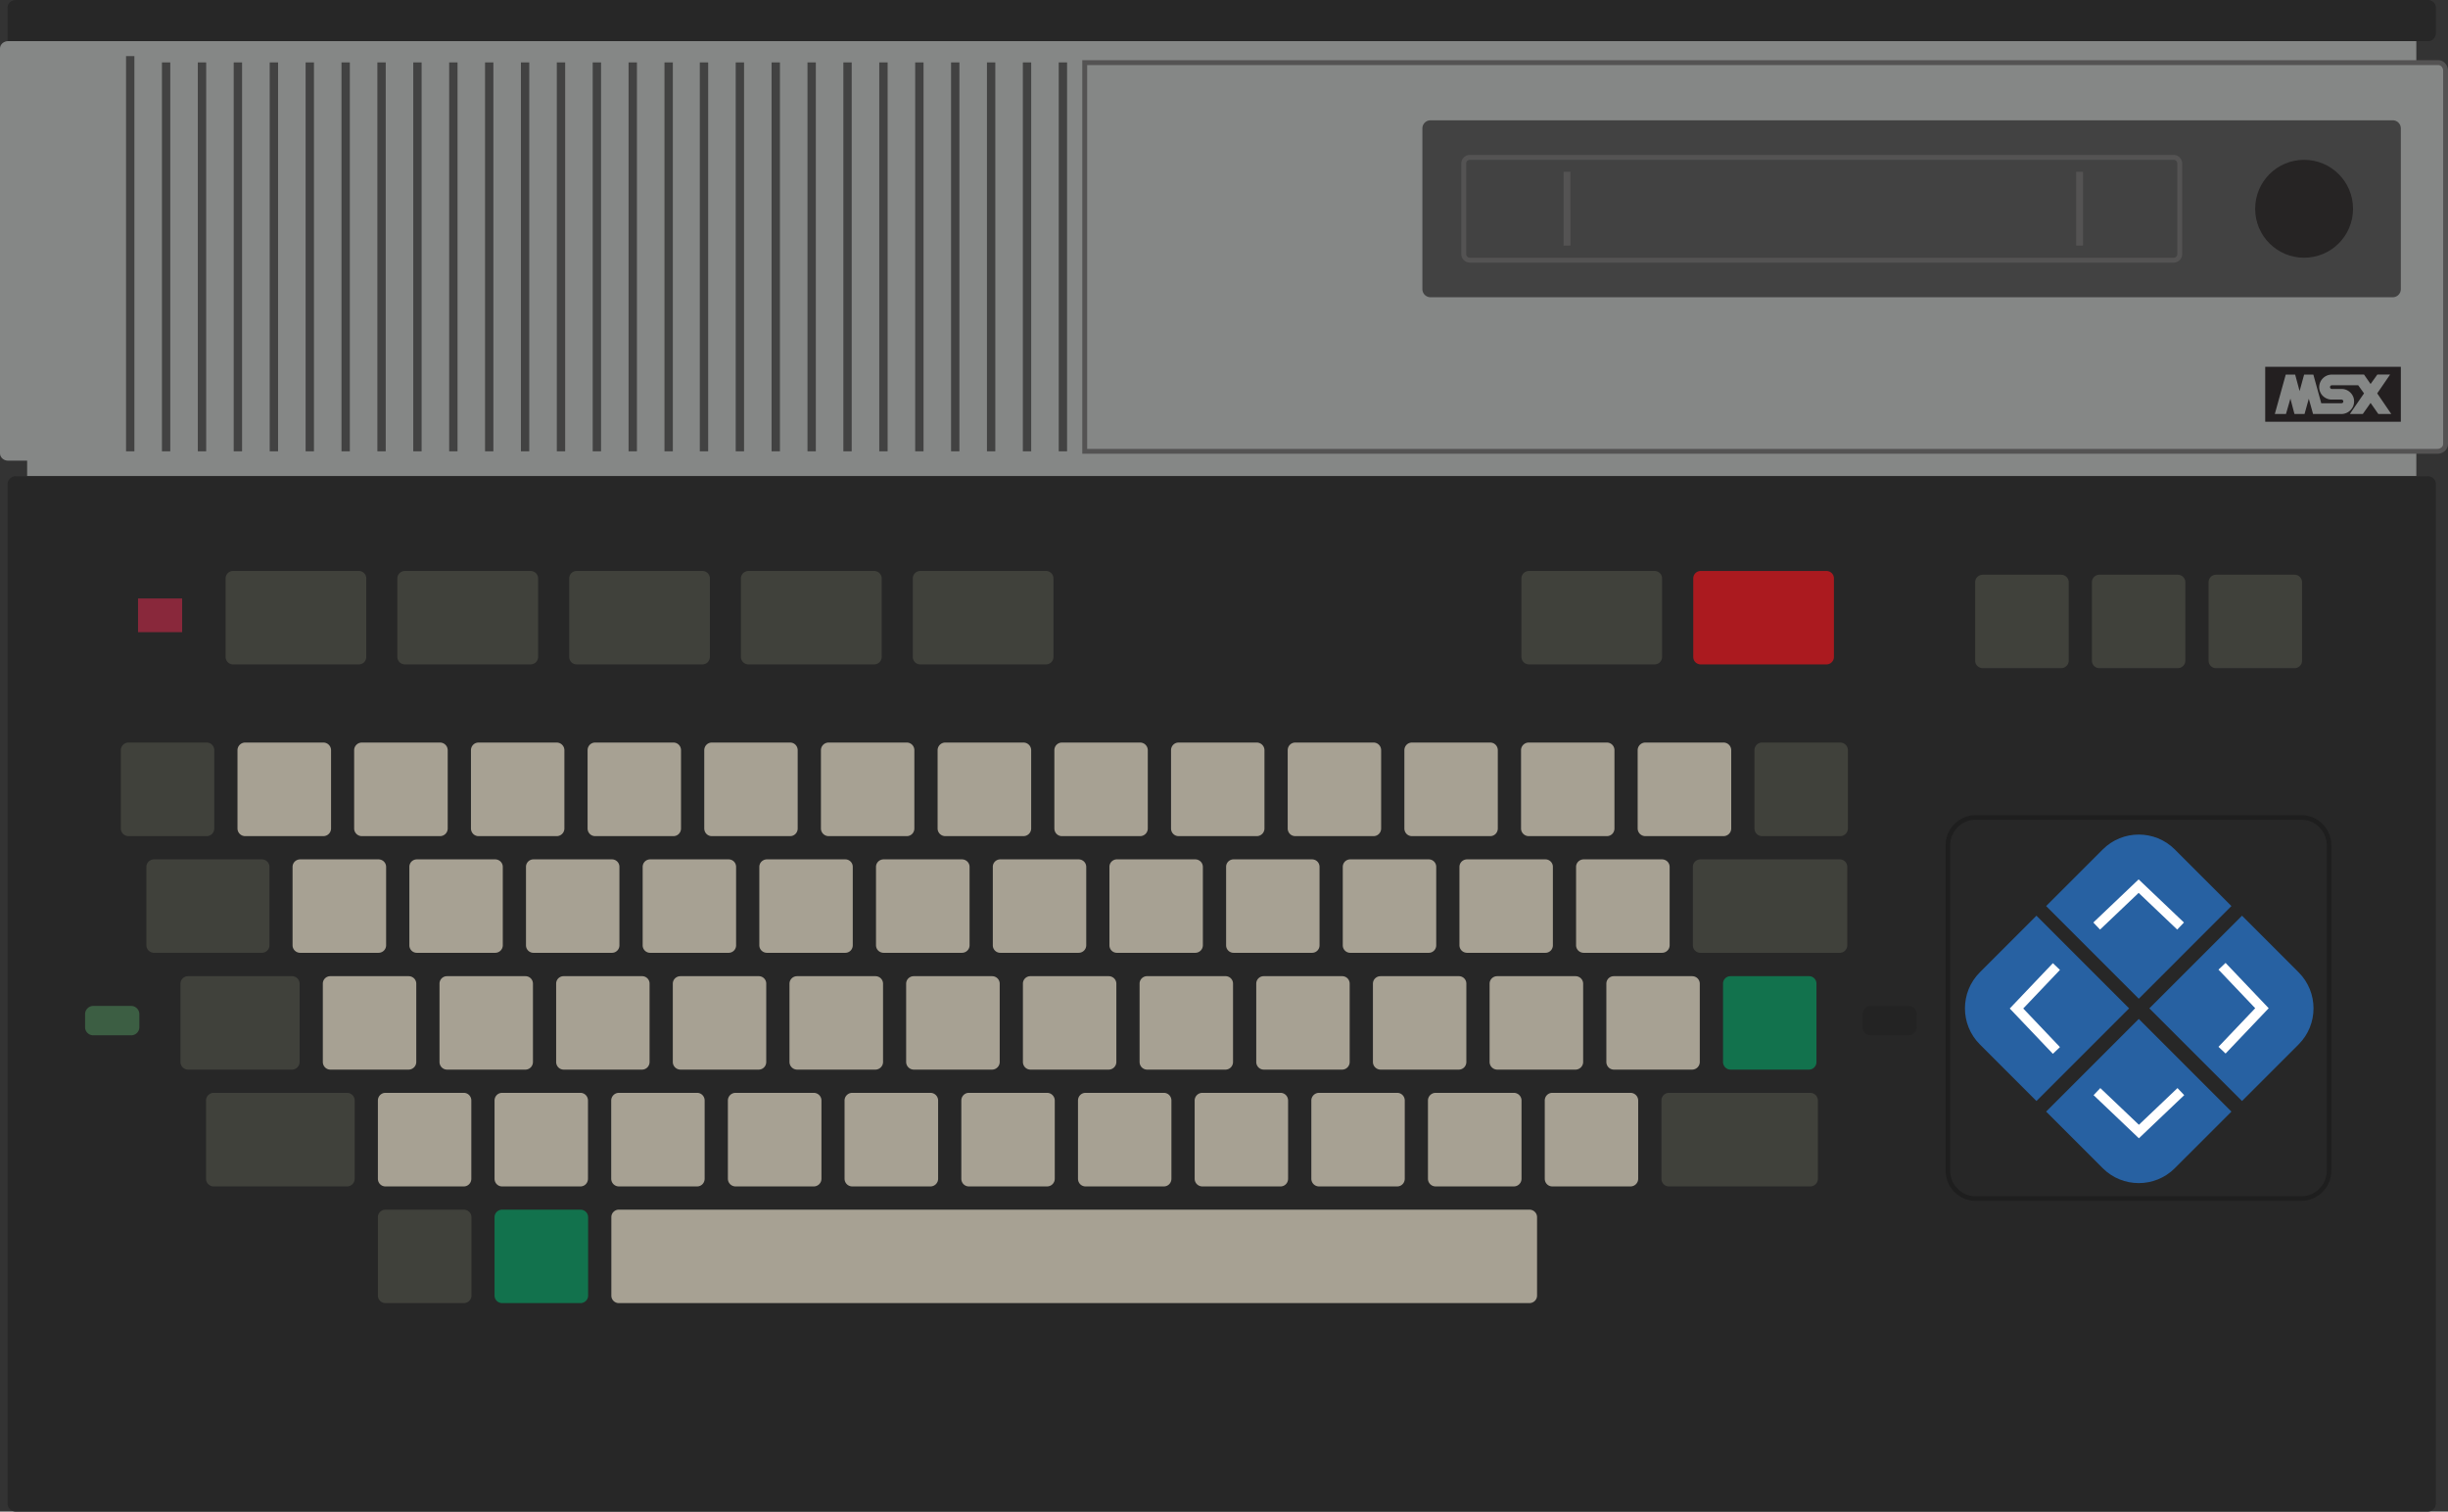 <?xml version="1.0" encoding="UTF-8" standalone="no"?>
<svg
   xmlns:dc="http://purl.org/dc/elements/1.1/"
   xmlns:cc="http://creativecommons.org/ns#"
   xmlns:rdf="http://www.w3.org/1999/02/22-rdf-syntax-ns#"
   xmlns:svg="http://www.w3.org/2000/svg"
   xmlns="http://www.w3.org/2000/svg"
   xmlns:sodipodi="http://sodipodi.sourceforge.net/DTD/sodipodi-0.dtd"
   xmlns:inkscape="http://www.inkscape.org/namespaces/inkscape"
   viewBox="0 0 794.816 490.751"
   version="1.1"
   id="svg44"
   sodipodi:docname="console.svg"
   width="794.816"
   height="490.751"
   inkscape:version="0.92.4 5da689c313, 2019-01-14">
  <rect x="0" y="0" width="794.816" height="490.751" fill="#333333" stroke="none"/>
  <defs
     id="defs48" />
  <sodipodi:namedview
     pagecolor="#ffffff"
     bordercolor="#666666"
     borderopacity="1"
     objecttolerance="10"
     gridtolerance="10"
     guidetolerance="10"
     inkscape:pageopacity="0"
     inkscape:pageshadow="2"
     inkscape:window-width="640"
     inkscape:window-height="480"
     id="namedview46"
     showgrid="false"
     inkscape:zoom="0.34095943"
     inkscape:cx="397.40799"
     inkscape:cy="245.3755"
     inkscape:window-x="0"
     inkscape:window-y="0"
     inkscape:window-maximized="0"
     inkscape:current-layer="svg44">
    <inkscape:grid
       type="xygrid"
       id="grid860"
       originx="0"
       originy="-7.080078e-06" />
  </sodipodi:namedview>
  <path
     d="M 784.531,20.332 V 13.347 H 5.592 L 2.669,13.348 2.656,13.347 2.669,13.348 C 1.23,13.348 0,14.415 0,15.705 v 131.497 c 0,1.29 1.193,2.358 2.631,2.358 h 6.18 v 5.043 l 775.72,-0.001 v -8.08 h 6.861 c 1.438,0 2.631,-1.068 2.631,-2.358 V 22.963 c 0,-1.438 -1.068,-2.631 -2.358,-2.631 z"
     id="path2"
     inkscape:connector-curvature="0"
     style="fill:#858786" />
  <path
     d="m 5.124,154.602 c -1.438,0 -2.669,1.187 -2.669,2.626 v 330.895 c 0,1.438 1.228,2.628 2.669,2.628 h 783.134 a 2.647,2.647 0 0 0 2.628,-2.628 V 157.229 a 2.647,2.647 0 0 0 -2.628,-2.626 H 5.124 Z"
     id="path4"
     inkscape:connector-curvature="0"
     style="fill:#272727" />
  <path
     d="m 561.888,316.919 h 25.423 a 2.423,2.423 0 0 1 2.457,2.388 v 25.448 c 0,1.386 -1.073,2.501 -2.457,2.501 h -25.423 c -1.384,0 -2.457,-1.117 -2.457,-2.501 v -25.378 a 2.422,2.422 0 0 1 2.385,-2.458 z m -398.82,75.803 h 25.381 c 1.384,0 2.5,1.074 2.5,2.456 V 420.6 c 0,1.386 -1.117,2.458 -2.5,2.458 h -25.381 c -1.384,0 -2.499,-1.075 -2.499,-2.458 v -25.422 c 0,-1.382 1.116,-2.456 2.499,-2.456 z"
     id="path6"
     inkscape:connector-curvature="0"
     style="fill:#12724d" />
  <path
     d="m 79.607,241.074 h 25.379 a 2.495,2.495 0 0 1 2.499,2.489 v 25.391 a 2.493,2.493 0 0 1 -2.487,2.499 H 79.607 a 2.495,2.495 0 0 1 -2.499,-2.491 v -25.387 a 2.492,2.492 0 0 1 2.483,-2.501 z m 37.878,0 h 25.379 c 1.386,0 2.5,1.117 2.5,2.501 v 25.379 a 2.495,2.495 0 0 1 -2.491,2.499 h -25.388 a 2.496,2.496 0 0 1 -2.5,-2.492 v -25.386 a 2.495,2.495 0 0 1 2.489,-2.501 z m 37.882,0 h 25.38 c 1.387,0 2.5,1.117 2.5,2.501 v 25.379 a 2.495,2.495 0 0 1 -2.489,2.499 h -25.391 c -1.384,0 -2.457,-1.117 -2.457,-2.499 v -25.379 c 0.001,-1.387 1.07,-2.501 2.457,-2.501 z m 37.868,0 h 25.422 c 1.387,0 2.457,1.117 2.457,2.501 v 25.379 c 0,1.384 -1.073,2.499 -2.457,2.499 h -25.422 c -1.386,0 -2.457,-1.117 -2.457,-2.499 v -25.379 c 0,-1.387 1.071,-2.501 2.457,-2.501 z m 37.88,0 h 25.421 c 1.388,0 2.458,1.117 2.458,2.501 v 25.379 c 0,1.384 -1.072,2.499 -2.458,2.499 h -25.421 c -1.384,0 -2.457,-1.117 -2.457,-2.499 v -25.379 c 0.001,-1.387 1.072,-2.501 2.457,-2.501 z m 37.924,0 h 25.379 c 1.384,0 2.456,1.117 2.456,2.501 v 25.379 c 0,1.384 -1.075,2.499 -2.456,2.499 h -25.379 a 2.497,2.497 0 0 1 -2.499,-2.495 v -25.383 a 2.493,2.493 0 0 1 2.485,-2.501 z m 37.88,0 h 25.38 a 2.5,2.5 0 0 1 2.501,2.497 v 25.383 a 2.497,2.497 0 0 1 -2.495,2.499 h -25.386 a 2.497,2.497 0 0 1 -2.5,-2.496 v -25.382 a 2.495,2.495 0 0 1 2.489,-2.501 z m 37.868,0 h 25.379 a 2.495,2.495 0 0 1 2.499,2.489 v 25.391 a 2.493,2.493 0 0 1 -2.487,2.499 h -25.391 c -1.386,0 -2.456,-1.117 -2.456,-2.499 v -25.379 c -0.002,-1.387 1.07,-2.501 2.456,-2.501 z m 37.881,0 h 25.379 a 2.496,2.496 0 0 1 2.499,2.493 v 25.387 a 2.495,2.495 0 0 1 -2.491,2.499 h -25.387 c -1.386,0 -2.458,-1.117 -2.458,-2.499 v -25.379 c 0,-1.387 1.072,-2.501 2.458,-2.501 z m 37.879,0 h 25.424 c 1.384,0 2.456,1.117 2.456,2.501 v 25.379 c 0,1.382 -1.079,2.499 -2.456,2.499 h -25.424 c -1.384,0 -2.458,-1.117 -2.458,-2.499 v -25.379 c 0,-1.384 1.075,-2.501 2.458,-2.501 z m 37.881,0 h 25.422 c 1.385,0 2.458,1.117 2.458,2.501 v 25.379 c 0,1.384 -1.076,2.499 -2.458,2.499 h -25.422 c -1.386,0 -2.457,-1.117 -2.457,-2.499 v -25.379 c 0,-1.387 1.072,-2.501 2.457,-2.501 z m 37.922,0 h 25.377 c 1.389,0 2.458,1.117 2.458,2.501 v 25.379 c 0,1.384 -1.071,2.499 -2.458,2.499 H 496.35 a 2.497,2.497 0 0 1 -2.501,-2.495 v -25.383 a 2.497,2.497 0 0 1 2.491,-2.501 z m 37.866,0 h 25.379 a 2.495,2.495 0 0 1 2.499,2.489 v 25.391 a 2.495,2.495 0 0 1 -2.489,2.499 h -25.389 a 2.497,2.497 0 0 1 -2.5,-2.494 v -25.384 a 2.495,2.495 0 0 1 2.487,-2.501 z m -426.941,75.845 h 25.379 c 1.387,0 2.501,1.073 2.501,2.458 v 25.378 a 2.495,2.495 0 0 1 -2.487,2.501 h -25.393 c -1.385,0 -2.458,-1.117 -2.458,-2.501 v -25.378 a 2.422,2.422 0 0 1 2.385,-2.458 z m 37.884,0 h 25.422 c 1.385,0 2.456,1.073 2.456,2.458 v 25.378 c 0,1.386 -1.072,2.501 -2.456,2.501 h -25.422 c -1.386,0 -2.458,-1.117 -2.458,-2.501 v -25.378 c -0.001,-1.388 1.074,-2.458 2.458,-2.458 z m 37.867,0 h 25.422 a 2.422,2.422 0 0 1 2.458,2.385 v 25.451 c 0,1.386 -1.071,2.501 -2.458,2.501 h -25.422 c -1.385,0 -2.458,-1.117 -2.458,-2.501 v -25.378 c 0,-1.388 1.071,-2.458 2.458,-2.458 z m 37.922,0 h 25.379 a 2.423,2.423 0 0 1 2.457,2.389 v 25.447 c 0,1.386 -1.073,2.501 -2.457,2.501 h -25.379 a 2.495,2.495 0 0 1 -2.5,-2.49 v -25.389 c -0.001,-1.388 1.115,-2.458 2.5,-2.458 z m 37.881,0 h 25.379 c 1.387,0 2.501,1.073 2.501,2.458 v 25.378 a 2.495,2.495 0 0 1 -2.487,2.501 h -25.393 a 2.495,2.495 0 0 1 -2.499,-2.491 v -25.388 c 0,-1.388 1.113,-2.458 2.499,-2.458 z m 37.88,0 h 25.38 c 1.387,0 2.499,1.073 2.499,2.458 v 25.378 a 2.495,2.495 0 0 1 -2.487,2.501 h -25.392 a 2.497,2.497 0 0 1 -2.499,-2.495 v -25.384 c 0,-1.388 1.117,-2.458 2.499,-2.458 z m 37.868,0 h 25.379 c 1.382,0 2.501,1.073 2.501,2.458 v 25.378 a 2.497,2.497 0 0 1 -2.495,2.501 h -25.385 c -1.382,0 -2.458,-1.117 -2.458,-2.501 v -25.378 a 2.422,2.422 0 0 1 2.385,-2.458 z m 37.882,0 h 25.421 a 2.422,2.422 0 0 1 2.458,2.385 v 25.451 c 0,1.386 -1.073,2.501 -2.458,2.501 h -25.421 c -1.385,0 -2.458,-1.117 -2.458,-2.501 v -25.378 a 2.422,2.422 0 0 1 2.458,-2.458 z m 37.88,0 h 25.422 c 1.387,0 2.456,1.073 2.456,2.458 v 25.378 c 0,1.386 -1.072,2.501 -2.456,2.501 h -25.422 c -1.383,0 -2.458,-1.117 -2.458,-2.501 v -25.378 a 2.424,2.424 0 0 1 2.389,-2.458 z m 37.92,0 h 25.381 a 2.423,2.423 0 0 1 2.456,2.39 v 25.446 c 0,1.384 -1.076,2.501 -2.456,2.501 h -25.381 a 2.495,2.495 0 0 1 -2.498,-2.49 v -25.389 c 0,-1.388 1.113,-2.458 2.498,-2.458 z m 37.881,0 h 25.379 c 1.385,0 2.499,1.073 2.499,2.458 v 25.378 a 2.495,2.495 0 0 1 -2.487,2.501 H 486.14 a 2.495,2.495 0 0 1 -2.498,-2.492 v -25.387 c 0,-1.388 1.114,-2.458 2.498,-2.458 z m 37.869,0 h 25.379 c 1.384,0 2.499,1.073 2.499,2.458 v 25.378 a 2.495,2.495 0 0 1 -2.489,2.501 h -25.389 c -1.386,0 -2.458,-1.117 -2.458,-2.501 v -25.378 c 0,-1.388 1.072,-2.458 2.458,-2.458 z m -398.856,37.879 h 25.422 c 1.384,0 2.457,1.117 2.457,2.501 v 25.378 c 0,1.387 -1.071,2.502 -2.457,2.502 h -25.422 c -1.385,0 -2.457,-1.117 -2.457,-2.502 v -25.378 c 0,-1.384 1.075,-2.501 2.457,-2.501 z m 37.875,0 h 25.42 c 1.385,0 2.457,1.117 2.457,2.501 v 25.378 c 0,1.387 -1.071,2.502 -2.457,2.502 h -25.42 c -1.385,0 -2.458,-1.117 -2.458,-2.502 v -25.378 c 0,-1.384 1.075,-2.501 2.458,-2.501 z m 37.922,0 h 25.379 c 1.385,0 2.458,1.117 2.458,2.501 v 25.378 c 0,1.387 -1.071,2.502 -2.458,2.502 H 200.95 a 2.495,2.495 0 0 1 -2.5,-2.49 v -25.39 a 2.495,2.495 0 0 1 2.489,-2.501 z m 37.881,0 h 25.379 a 2.495,2.495 0 0 1 2.499,2.491 v 25.388 a 2.493,2.493 0 0 1 -2.484,2.502 h -25.394 a 2.497,2.497 0 0 1 -2.5,-2.494 v -25.386 a 2.495,2.495 0 0 1 2.487,-2.501 z m 37.88,0 h 25.379 a 2.495,2.495 0 0 1 2.499,2.491 v 25.388 a 2.495,2.495 0 0 1 -2.486,2.502 h -25.392 a 2.495,2.495 0 0 1 -2.5,-2.492 v -25.388 a 2.495,2.495 0 0 1 2.489,-2.501 z m 37.867,0 h 25.38 a 2.497,2.497 0 0 1 2.501,2.495 v 25.384 a 2.496,2.496 0 0 1 -2.49,2.502 h -25.391 c -1.386,0 -2.457,-1.117 -2.457,-2.502 v -25.378 c 0,-1.384 1.074,-2.501 2.457,-2.501 z m 37.882,0 h 25.422 c 1.385,0 2.458,1.117 2.458,2.501 v 25.378 c 0,1.387 -1.074,2.502 -2.458,2.502 H 352.46 c -1.383,0 -2.457,-1.117 -2.457,-2.502 v -25.378 c -10e-4,-1.384 1.073,-2.501 2.457,-2.501 z m 37.921,0 h 25.379 c 1.384,0 2.456,1.117 2.456,2.501 v 25.378 c 0,1.387 -1.072,2.502 -2.456,2.502 h -25.379 a 2.495,2.495 0 0 1 -2.5,-2.492 v -25.388 a 2.497,2.497 0 0 1 2.493,-2.501 z m 37.88,0 h 25.379 c 1.386,0 2.46,1.117 2.46,2.501 v 25.378 c 0,1.387 -1.074,2.502 -2.46,2.502 h -25.379 a 2.495,2.495 0 0 1 -2.498,-2.492 v -25.388 a 2.497,2.497 0 0 1 2.491,-2.501 z m 37.868,0 h 25.379 a 2.497,2.497 0 0 1 2.501,2.495 v 25.384 a 2.496,2.496 0 0 1 -2.49,2.502 h -25.39 a 2.495,2.495 0 0 1 -2.5,-2.492 v -25.388 a 2.497,2.497 0 0 1 2.495,-2.501 z m 37.882,0 h 25.377 c 1.386,0 2.5,1.117 2.5,2.501 v 25.378 a 2.495,2.495 0 0 1 -2.486,2.502 h -25.391 c -1.387,0 -2.46,-1.117 -2.46,-2.502 v -25.378 c 0,-1.384 1.076,-2.501 2.46,-2.501 z M 200.95,392.722 h 295.603 c 1.385,0 2.499,1.074 2.499,2.456 V 420.6 c 0,1.386 -1.114,2.458 -2.499,2.458 H 200.95 a 2.425,2.425 0 0 1 -2.458,-2.391 v -25.489 a 2.424,2.424 0 0 1 2.392,-2.456 z M 97.487,278.996 h 25.379 c 1.385,0 2.499,1.074 2.499,2.458 v 25.422 c 0,1.386 -1.114,2.458 -2.499,2.458 H 97.487 c -1.385,0 -2.499,-1.074 -2.499,-2.458 v -25.422 c 0,-1.386 1.115,-2.458 2.499,-2.458 z m 37.882,0 h 25.379 c 1.385,0 2.5,1.074 2.5,2.458 v 25.422 c 0,1.386 -1.114,2.458 -2.5,2.458 h -25.379 a 2.423,2.423 0 0 1 -2.457,-2.389 v -25.491 c 0.001,-1.386 1.073,-2.458 2.457,-2.458 z m 37.868,0 h 25.422 a 2.423,2.423 0 0 1 2.457,2.389 v 25.491 a 2.422,2.422 0 0 1 -2.385,2.458 h -25.494 a 2.422,2.422 0 0 1 -2.457,-2.386 v -25.494 a 2.422,2.422 0 0 1 2.385,-2.458 z m 37.88,0 h 25.422 c 1.389,0 2.458,1.072 2.458,2.458 v 25.422 a 2.422,2.422 0 0 1 -2.385,2.458 h -25.495 a 2.423,2.423 0 0 1 -2.457,-2.389 v -25.491 c 0.001,-1.386 1.073,-2.458 2.457,-2.458 z m 37.922,0 h 25.379 a 2.423,2.423 0 0 1 2.456,2.39 v 25.49 c 0,1.386 -1.071,2.458 -2.456,2.458 h -25.379 c -1.387,0 -2.5,-1.072 -2.5,-2.458 v -25.422 c 0.001,-1.387 1.113,-2.458 2.5,-2.458 z m 37.882,0 H 312.3 c 1.385,0 2.501,1.072 2.501,2.458 v 25.422 c 0,1.386 -1.117,2.458 -2.501,2.458 h -25.379 c -1.386,0 -2.5,-1.074 -2.5,-2.458 v -25.422 c 0,-1.386 1.117,-2.458 2.5,-2.458 z m 37.88,0 h 25.379 c 1.386,0 2.5,1.074 2.5,2.458 v 25.422 c 0,1.386 -1.114,2.458 -2.5,2.458 h -25.379 a 2.424,2.424 0 0 1 -2.456,-2.392 v -25.488 a 2.421,2.421 0 0 1 2.383,-2.458 z m 37.868,0 h 25.379 c 1.385,0 2.499,1.072 2.499,2.458 v 25.422 c 0,1.386 -1.115,2.458 -2.499,2.458 h -25.379 a 2.424,2.424 0 0 1 -2.458,-2.39 v -25.49 a 2.424,2.424 0 0 1 2.389,-2.458 z m 37.882,0 h 25.422 c 1.386,0 2.456,1.072 2.456,2.458 v 25.422 a 2.423,2.423 0 0 1 -2.388,2.458 h -25.49 a 2.425,2.425 0 0 1 -2.458,-2.392 v -25.488 a 2.423,2.423 0 0 1 2.387,-2.458 z m 37.881,0 h 25.42 a 2.424,2.424 0 0 1 2.46,2.388 v 25.492 a 2.424,2.424 0 0 1 -2.389,2.458 h -25.491 a 2.424,2.424 0 0 1 -2.46,-2.388 v -25.492 c 0,-1.386 1.072,-2.458 2.46,-2.458 z m 37.921,0 h 25.38 a 2.422,2.422 0 0 1 2.456,2.388 v 25.492 a 2.423,2.423 0 0 1 -2.388,2.458 h -25.448 c -1.387,0 -2.5,-1.076 -2.5,-2.458 v -25.422 c 0,-1.386 1.115,-2.458 2.5,-2.458 z m 37.868,0 H 539.6 c 1.386,0 2.499,1.074 2.499,2.458 v 25.422 c 0,1.386 -1.117,2.458 -2.499,2.458 h -25.379 c -1.387,0 -2.503,-1.074 -2.503,-2.458 v -25.422 c -0.001,-1.386 1.117,-2.458 2.503,-2.458 z"
     id="path8"
     inkscape:connector-curvature="0"
     style="fill:#a7a193" />
  <path
     d="m 41.729,241.074 h 25.379 c 1.387,0 2.458,1.117 2.458,2.501 v 25.379 c 0,1.384 -1.074,2.499 -2.458,2.499 H 41.729 a 2.496,2.496 0 0 1 -2.5,-2.492 v -25.386 a 2.495,2.495 0 0 1 2.487,-2.501 z m 602.065,-54.488 h 25.379 c 1.382,0 2.499,1.074 2.499,2.458 v 25.418 c 0,1.388 -1.117,2.458 -2.499,2.458 h -25.379 c -1.389,0 -2.5,-1.07 -2.5,-2.458 v -25.418 c 0,-1.388 1.114,-2.458 2.5,-2.458 z m 37.867,0 h 25.378 c 1.387,0 2.501,1.072 2.501,2.458 v 25.418 c 0,1.388 -1.114,2.458 -2.501,2.458 h -25.378 a 2.422,2.422 0 0 1 -2.458,-2.385 v -25.491 a 2.425,2.425 0 0 1 2.392,-2.458 z m 37.881,0 h 25.422 a 2.426,2.426 0 0 1 2.458,2.394 v 25.482 a 2.424,2.424 0 0 1 -2.389,2.458 h -25.491 a 2.422,2.422 0 0 1 -2.458,-2.385 v -25.491 a 2.425,2.425 0 0 1 2.392,-2.458 z m -147.443,54.488 h 25.38 a 2.497,2.497 0 0 1 2.499,2.495 v 25.385 a 2.5,2.5 0 0 1 -2.499,2.499 h -25.38 c -1.385,0 -2.458,-1.117 -2.458,-2.499 v -25.379 c 0,-1.384 1.073,-2.501 2.458,-2.501 z M 61.092,316.919 h 33.685 c 1.385,0 2.499,1.076 2.499,2.458 v 25.378 a 2.493,2.493 0 0 1 -2.485,2.501 H 61.092 a 2.492,2.492 0 0 1 -2.499,-2.485 v -25.394 c -0.002,-1.385 1.117,-2.458 2.499,-2.458 z m 8.306,37.879 h 43.259 a 2.496,2.496 0 0 1 2.499,2.493 v 25.386 a 2.495,2.495 0 0 1 -2.488,2.502 h -43.27 a 2.497,2.497 0 0 1 -2.501,-2.493 v -25.387 a 2.497,2.497 0 0 1 2.495,-2.501 z m 472.492,0 h 45.845 a 2.495,2.495 0 0 1 2.498,2.492 v 25.387 a 2.495,2.495 0 0 1 -2.486,2.502 H 541.89 c -1.386,0 -2.458,-1.117 -2.458,-2.502 v -25.378 c 0,-1.384 1.076,-2.501 2.458,-2.501 z m -416.694,37.924 h 25.379 c 1.384,0 2.499,1.074 2.499,2.456 V 420.6 c 0,1.386 -1.115,2.458 -2.499,2.458 h -25.379 c -1.384,0 -2.5,-1.075 -2.5,-2.458 v -25.422 c 0,-1.382 1.116,-2.456 2.5,-2.456 z M 50.035,278.996 h 34.954 c 1.385,0 2.5,1.074 2.5,2.458 v 25.419 c 0,1.386 -1.114,2.458 -2.5,2.458 H 50.035 c -1.382,0 -2.5,-1.075 -2.5,-2.458 v -25.422 c 0,-1.383 1.117,-2.455 2.5,-2.455 z m 502.067,0 h 45.207 a 2.423,2.423 0 0 1 2.458,2.388 v 25.492 a 2.424,2.424 0 0 1 -2.389,2.458 h -45.275 a 2.424,2.424 0 0 1 -2.457,-2.391 v -25.49 a 2.423,2.423 0 0 1 2.387,-2.458 z M 75.709,185.367 h 40.759 a 2.422,2.422 0 0 1 2.457,2.387 v 25.491 a 2.423,2.423 0 0 1 -2.388,2.458 H 75.709 a 2.422,2.422 0 0 1 -2.457,-2.386 v -25.494 a 2.421,2.421 0 0 1 2.385,-2.456 z m 55.799,0 h 40.716 c 1.382,0 2.499,1.07 2.499,2.456 v 25.422 c 0,1.386 -1.117,2.458 -2.499,2.458 h -40.716 c -1.385,0 -2.501,-1.072 -2.501,-2.458 v -25.422 c 0,-1.386 1.118,-2.456 2.501,-2.456 z m 55.762,0 h 40.757 a 2.421,2.421 0 0 1 2.457,2.385 v 25.493 a 2.423,2.423 0 0 1 -2.388,2.458 H 187.27 a 2.422,2.422 0 0 1 -2.458,-2.385 v -25.495 c 10e-4,-1.388 1.074,-2.456 2.458,-2.456 z m 55.791,0 h 40.715 c 1.384,0 2.501,1.07 2.501,2.456 v 25.422 c 0,1.386 -1.115,2.458 -2.501,2.458 h -40.715 c -1.387,0 -2.501,-1.072 -2.501,-2.458 v -25.422 c 0,-1.388 1.116,-2.456 2.501,-2.456 z m 55.764,0 h 40.759 c 1.385,0 2.456,1.069 2.456,2.456 v 25.422 a 2.422,2.422 0 0 1 -2.385,2.458 h -40.83 a 2.423,2.423 0 0 1 -2.457,-2.388 v -25.492 c -0.002,-1.386 1.073,-2.456 2.457,-2.456 z m 197.648,0 h 40.715 c 1.387,0 2.457,1.069 2.457,2.456 v 25.422 c 0,1.386 -1.07,2.458 -2.457,2.458 h -40.715 c -1.382,0 -2.499,-1.072 -2.499,-2.458 v -25.422 c 0,-1.386 1.117,-2.456 2.499,-2.456 z"
     id="path10"
     inkscape:connector-curvature="0"
     style="fill:#40413b" />
  <path
     d="m 552.222,185.367 h 40.758 c 1.385,0 2.458,1.069 2.458,2.456 v 25.422 a 2.423,2.423 0 0 1 -2.387,2.458 h -40.829 a 2.422,2.422 0 0 1 -2.456,-2.388 v -25.492 a 2.422,2.422 0 0 1 2.388,-2.456 z"
     id="path12"
     inkscape:connector-curvature="0"
     style="fill:#ab1a1f" />
  <path
     d="m 44.822,194.301 h 14.32 v 10.933 h -14.32 z"
     id="path14"
     inkscape:connector-curvature="0"
     style="fill:#89283b" />
  <path
     d="m 30.248,326.583 c -1.438,0 -2.626,1.231 -2.626,2.671 v 4.237 a 2.645,2.645 0 0 0 2.626,2.626 H 42.62 a 2.642,2.642 0 0 0 2.626,-2.626 v -4.237 c 0,-1.439 -1.187,-2.671 -2.626,-2.671 z"
     id="path16"
     inkscape:connector-curvature="0"
     style="fill:#3c5e43" />
  <path
     d="m 607.349,326.583 c -1.438,0 -2.628,1.231 -2.628,2.671 v 4.237 a 2.644,2.644 0 0 0 2.628,2.626 h 12.328 a 2.643,2.643 0 0 0 2.628,-2.626 v -4.237 c 0,-1.438 -1.187,-2.671 -2.628,-2.671 z"
     id="path18"
     inkscape:connector-curvature="0"
     style="fill:#232323" />
  <path
     d="m 40.924,18.218 h 2.712 v 128.304 h -2.712 z m 11.651,2.045 h 2.712 v 126.259 h -2.712 z m 11.651,0 h 2.712 v 126.259 h -2.712 z m 11.652,0 h 2.712 v 126.259 h -2.712 z m 11.694,0 h 2.712 v 126.259 h -2.712 z m 11.651,0 h 2.712 v 126.259 h -2.712 z m 11.653,0 h 2.712 v 126.259 h -2.712 z m 11.652,0 h 2.712 v 126.259 h -2.712 z m 11.648,0 h 2.712 v 126.259 h -2.712 z m 11.66,0 h 2.712 v 126.259 h -2.712 z m 11.645,0 h 2.712 v 126.259 h -2.712 z m 11.65,0 h 2.712 v 126.259 h -2.712 z m 11.653,0 h 2.712 v 126.259 h -2.712 z m 11.653,0 h 2.712 v 126.259 h -2.712 z m 11.648,0 h 2.712 v 126.259 h -2.712 z m 11.66,0 h 2.712 v 126.259 h -2.712 z m 11.47,0 h 2.712 v 126.259 h -2.712 z m 11.651,0 h 2.712 v 126.259 h -2.712 z m 11.653,0 h 2.712 v 126.259 h -2.712 z m 11.652,0 h 2.712 v 126.259 h -2.712 z m 11.648,0 h 2.712 v 126.259 h -2.712 z m 11.66,0 h 2.712 v 126.259 h -2.712 z m 11.661,0 h 2.712 v 126.259 h -2.712 z m 11.651,0 h 2.712 v 126.259 h -2.712 z m 11.652,0 h 2.712 v 126.259 h -2.712 z m 11.652,0 h 2.712 v 126.259 h -2.712 z m 11.649,0 h 2.712 v 126.259 h -2.712 z"
     id="path20"
     inkscape:connector-curvature="0"
     style="fill:#424242" />
  <path
     d="m 352.189,20.332 v 0.793 h 439.476 c 0.396,0 0.771,0.18 1.072,0.512 0.297,0.331 0.493,0.804 0.493,1.325 v 121.201 c -10e-4,0.396 -0.181,0.772 -0.513,1.072 a 1.993,1.993 0 0 1 -1.325,0.493 H 352.982 V 20.332 h -0.793 v 0.793 -0.793 h -0.793 v 126.983 h 439.996 c 0.916,0 1.759,-0.338 2.384,-0.898 0.624,-0.556 1.041,-1.359 1.04,-2.254 v -121.2 a 3.57,3.57 0 0 0 -0.897,-2.384 c -0.557,-0.624 -1.359,-1.041 -2.254,-1.041 H 351.396 v 0.793 h 0.793 z"
     id="path22"
     inkscape:connector-curvature="0"
     style="fill:#545353" />
  <path
     d="m 464.447,39.053 a 2.644,2.644 0 0 0 -2.628,2.626 v 52.197 a 2.646,2.646 0 0 0 2.628,2.627 h 312.43 a 2.643,2.643 0 0 0 2.626,-2.627 V 41.679 a 2.643,2.643 0 0 0 -2.626,-2.626 z"
     id="path24"
     inkscape:connector-curvature="0"
     style="fill:#424242" />
  <path
     d="m 477.233,51.085 v -0.793 a 2.8,2.8 0 0 0 -2.786,2.785 V 82.48 a 2.8,2.8 0 0 0 2.786,2.785 H 705.724 A 2.8,2.8 0 0 0 708.51,82.48 V 53.077 a 2.8,2.8 0 0 0 -2.786,-2.785 H 477.233 v 1.586 h 228.491 c 0.322,0 0.62,0.133 0.844,0.356 0.223,0.223 0.356,0.521 0.355,0.842 v 29.403 c 10e-4,0.32 -0.133,0.618 -0.355,0.841 a 1.195,1.195 0 0 1 -0.844,0.356 H 477.233 c -0.321,0 -0.619,-0.133 -0.843,-0.355 a 1.193,1.193 0 0 1 -0.356,-0.843 V 53.075 c 0,-0.323 0.134,-0.62 0.356,-0.843 0.224,-0.222 0.521,-0.355 0.843,-0.355 z"
     id="path26"
     inkscape:connector-curvature="0"
     style="fill:#545353" />
  <path
     d="m 748.094,51.891 c 8.791,0 15.89,7.095 15.89,15.889 0,8.793 -7.099,15.888 -15.89,15.888 -8.762,0.013 -15.875,-7.08 -15.888,-15.842 V 67.78 c 0.002,-8.794 7.095,-15.889 15.888,-15.889 z"
     id="path28"
     inkscape:connector-curvature="0"
     style="fill:#262424" />
  <path
     d="m 508.462,56.552 v 0.793 h 0.635 v -0.793 h -0.793 v 22.371 h 0.793 V 78.13 h -0.635 v 0.793 h 0.793 V 56.552 h -0.793 v 0.793 -0.793 h -0.793 v 23.165 h 2.221 V 55.758 h -2.221 v 0.794 z m 166.423,0 v 0.793 h 0.635 v -0.793 h -0.794 v 22.371 h 0.794 V 78.13 h -0.635 v 0.793 h 0.793 V 56.552 h -0.793 v 0.793 -0.793 h -0.794 v 23.165 h 2.222 V 55.758 h -2.222 v 0.794 z"
     id="path30"
     inkscape:connector-curvature="0"
     style="fill:#545353" />
  <path
     d="m 735.469,119.085 h 44.034 v 17.833 h -44.034 z"
     id="path32"
     inkscape:connector-curvature="0"
     style="fill:#231f20" />
  <path
     d="m 776.02,121.595 -4.187,6.114 4.553,6.68 h -4.204 l -2.502,-3.576 -2.522,3.585 h -4.177 c 0.113,-0.236 4.572,-6.689 4.572,-6.689 l -1.9,-2.644 -8.063,0.009 c -0.376,0.03 -0.837,-0.084 -1.026,0.339 -0.065,0.141 -0.094,0.348 -0.019,0.49 0.065,0.16 0.217,0.31 0.386,0.356 l 0.254,0.02 h 3.227 c 1.496,0.038 2.88,0.968 3.528,2.313 0.574,1.129 0.489,2.672 -0.15,3.745 a 4.203,4.203 0 0 1 -3.811,2.07 h -8.975 l -1.384,-4.967 -1.383,4.967 h -3.273 l -1.317,-4.987 -1.439,4.977 h -3.622 c 0,0 3.33,-11.985 3.547,-12.776 h 3.059 l 1.438,5.344 1.468,-5.344 3.001,-10e-4 2.568,9.306 h 5.983 c 0.413,-0.02 0.987,0.093 1.157,-0.415 a 0.622,0.622 0 0 0 -0.15,-0.621 c -0.151,-0.132 -0.339,-0.169 -0.536,-0.169 h -3.217 c -1.524,-0.047 -3.039,-1.044 -3.604,-2.511 -0.611,-1.468 -0.254,-3.228 0.865,-4.364 0.79,-0.792 1.73,-1.187 2.832,-1.234 l 10.556,-0.009 2.127,3.066 2.2,-3.076 z"
     id="path34"
     inkscape:connector-curvature="0"
     style="fill:#858786" />
  <path
     d="M 788.531,13.347 H 2.455 V 2.358 c 0,-1.29 1.23,-2.357 2.669,-2.357 L 5.111,0 h 783.147 c 1.438,0 2.631,1.068 2.631,2.358 v 8.358 c 0,1.438 -1.068,2.631 -2.358,2.631 z"
     id="path36"
     inkscape:connector-curvature="0"
     style="fill:#272727" />
  <path
     d="m 694.419,270.944 c 4.227,0 8.461,1.598 11.693,4.83 l 18.386,18.385 -30.083,30.084 -30.079,-30.085 18.386,-18.384 c 3.234,-3.232 7.466,-4.83 11.693,-4.83 z m 56.731,56.426 c 0,4.228 -1.598,8.462 -4.831,11.694 l -18.384,18.386 -30.084,-30.083 30.084,-30.079 18.385,18.386 c 3.232,3.233 4.83,7.466 4.83,11.693 z m -56.738,56.729 c -4.228,0 -8.461,-1.598 -11.693,-4.83 l -18.386,-18.384 30.082,-30.084 30.08,30.084 -18.386,18.384 c -3.234,3.232 -7.467,4.831 -11.694,4.831 z m -56.435,-56.732 c 0,-4.228 1.598,-8.461 4.83,-11.693 l 18.384,-18.386 30.084,30.082 -30.084,30.08 -18.384,-18.386 c -3.232,-3.234 -4.83,-7.467 -4.83,-11.694 z"
     id="path38"
     inkscape:connector-curvature="0"
     style="fill:#2761a2" />
  <path
     d="m 681.844,301.794 12.528,-11.918 12.526,11.918 2.187,-2.299 -14.713,-14 -14.715,14 z m 38.456,13.003 11.918,12.526 -11.918,12.528 2.299,2.187 14,-14.715 -14,-14.714 z m -13.314,38.452 -12.527,11.919 -12.528,-11.919 -2.187,2.299 14.715,14.001 14.714,-14.001 z m -38.159,-13.308 -11.918,-12.527 11.918,-12.527 -2.299,-2.188 -14,14.715 14,14.715 z"
     id="path40"
     inkscape:connector-curvature="0"
     style="fill:#ffffff" />
  <path
     d="M 747.169,389.125 H 641.461 c -4.962,0 -9.021,-4.059 -9.021,-9.021 V 274.396 c 0,-4.961 4.059,-9.021 9.021,-9.021 h 105.708 c 4.962,0 9.021,4.059 9.021,9.021 v 105.708 c 0,4.962 -4.06,9.021 -9.021,9.021 z"
     stroke-miterlimit="10"
     id="path42"
     inkscape:connector-curvature="0"
     style="fill:none;stroke:#1e1e1e;stroke-width:1.48;stroke-miterlimit:10" />
</svg>
